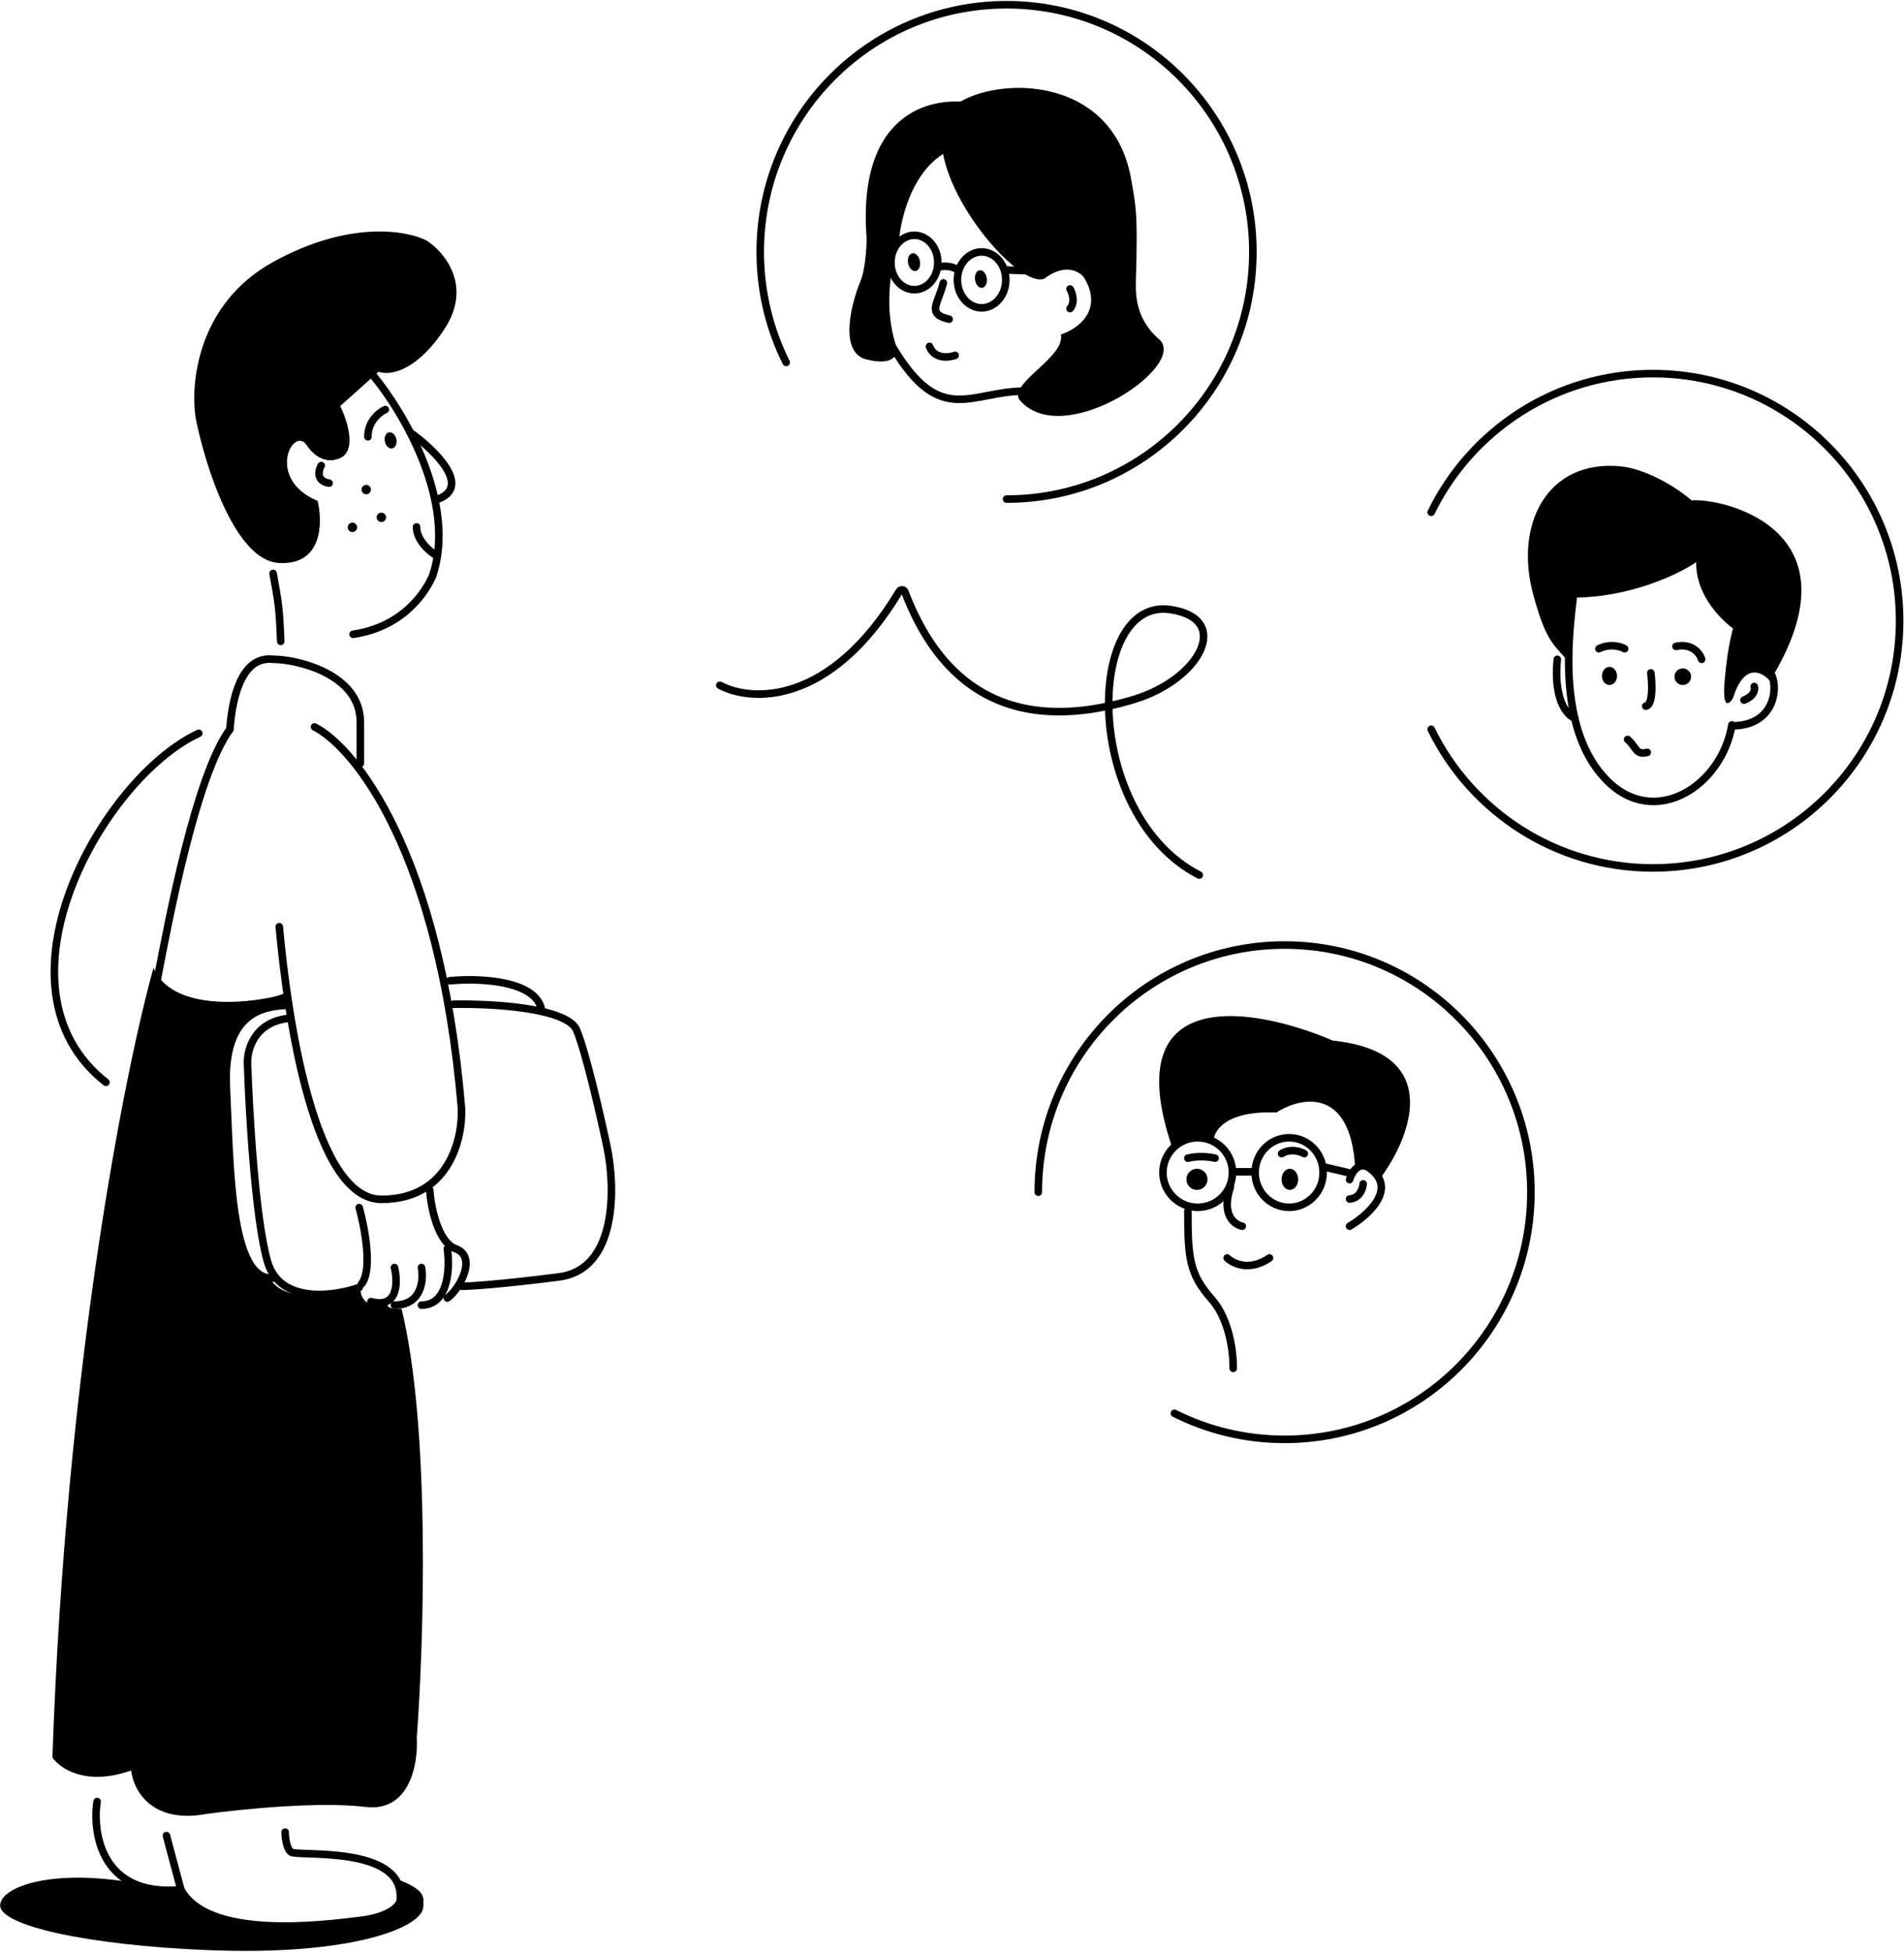 <svg width="1260" height="1291" viewBox="0 0 1260 1291" fill="none" xmlns="http://www.w3.org/2000/svg">
<path d="M1014.77 393.818C1022.79 422.738 1026.81 425.301 1038.48 438.113C1038.48 425.451 1040.65 404.196 1040.65 395.346C1078.87 395.346 1111.13 379.688 1122.48 371.859C1122.08 398.41 1146.88 415.77 1146.88 415.77C1146.88 415.77 1143.32 426.492 1141.29 450.49C1139.67 469.688 1144.34 465.978 1146.88 461.723C1154.2 438.032 1166.2 444.363 1171.28 450.49C1233.66 348.79 1137.73 329.14 1119.44 331.012C1105.61 319.166 1086.33 309.883 1072.77 308.522C1023.89 303.611 1001.75 346.925 1014.77 393.818Z" fill="black"/>
<path d="M1146.1 479.553C1139.5 519.737 1095.17 548.631 1063.19 516.08C1031.2 483.529 1037.6 423.945 1041.02 396.141" stroke="black" stroke-width="5" stroke-linecap="round"/>
<path d="M1172.7 447.141C1176.81 457.402 1172.96 480.141 1146.1 480.141" stroke="black" stroke-width="5" stroke-linecap="round"/>
<path d="M1160.9 454.141C1161.52 455.998 1161.03 460.398 1154.1 463.141" stroke="black" stroke-width="5" stroke-linecap="round"/>
<path d="M1042.1 475.141C1034.06 471.473 1028.39 457.891 1030.57 436.141" stroke="black" stroke-width="5" stroke-linecap="round"/>
<path d="M1090.1 497.707C1082.43 499.763 1082.92 494.105 1077.1 489.141" stroke="black" stroke-width="5" stroke-linecap="round"/>
<ellipse rx="5" ry="6" transform="matrix(-1 0 0 1 1065.1 447.141)" fill="black"/>
<circle r="5.5" transform="matrix(-1 0 0 1 1113.6 447.641)" fill="black"/>
<path d="M1126.1 436.141C1124.93 432.339 1119.9 425.305 1109.1 427.586" stroke="black" stroke-width="5" stroke-linecap="round"/>
<path d="M1075.1 429.141C1072.52 427.631 1065.52 425.518 1058.1 429.141" stroke="black" stroke-width="5" stroke-linecap="round"/>
<path d="M1092.45 445.141C1093.39 452.148 1094.02 466.358 1089.1 467.141" stroke="black" stroke-width="5" stroke-linecap="round"/>
<path d="M816.085 905.141C816.315 895.566 813.81 873.049 801.954 859.579C787.133 842.741 786.099 832.506 786.099 801.141" stroke="black" stroke-width="5" stroke-linecap="round"/>
<path d="M822.099 811.141C816.871 810.153 807.983 803.571 814.257 785.141" stroke="black" stroke-width="5" stroke-linecap="round"/>
<path d="M893.099 811.141C905.529 803.814 925.48 785.814 905.84 772.429C903.147 770.46 896.828 769.279 893.099 780.302" stroke="black" stroke-width="5" stroke-linecap="round"/>
<path d="M902.099 783.141C901.892 786.266 899.803 792.641 893.099 793.141" stroke="black" stroke-width="5" stroke-linecap="round"/>
<path d="M863.099 763.141C860.535 761.631 853.945 759.518 848.099 763.141" stroke="black" stroke-width="5" stroke-linecap="round"/>
<path d="M804.099 766.141C801.022 765.386 793.115 764.33 786.099 766.141" stroke="black" stroke-width="5" stroke-linecap="round"/>
<path d="M881.914 688.334C956.265 696.108 933.547 752.777 912.894 780.141C908.675 770.759 900.37 770.424 896.745 771.429C893.317 718.624 860.602 725.749 844.673 735.913C811.452 734.572 803.147 747.863 803.147 754.676C788.747 745.544 776.553 756.266 775.565 758.611C738.653 649.248 831.38 666.555 881.914 688.334Z" fill="black"/>
<path d="M830.599 775.641C830.599 788.39 840.719 798.641 853.099 798.641C865.479 798.641 875.599 788.39 875.599 775.641C875.599 762.891 865.479 752.641 853.099 752.641C840.719 752.641 830.599 762.891 830.599 775.641Z" stroke="black" stroke-width="5"/>
<ellipse rx="5.5" ry="7" transform="matrix(-1 0 0 1 853.599 780.141)" fill="black"/>
<circle r="23" transform="matrix(-1 0 0 1 792.599 775.641)" stroke="black" stroke-width="5"/>
<circle r="7" transform="matrix(-1 0 0 1 792.099 780.141)" fill="black"/>
<path d="M816.099 775.141H829.099" stroke="black" stroke-width="5" stroke-linecap="round"/>
<path d="M877.099 772.141L894.099 776.141" stroke="black" stroke-width="5" stroke-linecap="round"/>
<path d="M812.099 832.141C815.942 835.914 826.923 841.196 840.099 832.141" stroke="black" stroke-width="5" stroke-linecap="round"/>
<path d="M639.185 96.396C608.07 100.907 596.835 139.054 595.106 157.564C586.221 186.934 587.008 211.321 593.271 229.578C594.315 234.205 591.822 242.332 573.499 237.82C555.176 233.309 562.983 201.813 569.178 186.63C572.635 178.647 573.499 163.927 573.499 157.564C566.93 71.841 619.162 62.558 646.099 68.631C637.802 74.184 638.032 89.454 639.185 96.396Z" fill="black"/>
<path d="M748.243 116.813C734.746 47.181 653.765 50.226 629.383 71.551C601.954 106.367 672.051 192.538 691.208 184.269C704.791 173.824 714.985 179.482 717.766 184.269C730.305 205.855 712.541 217.925 702.092 221.262C704.878 236.233 669.003 252.596 674.228 263.912C702.092 299.163 787.426 241.716 766.964 224.308C750.593 210.382 751.479 192.539 751.725 184.269C753.032 140.314 751.725 136.833 748.243 116.813Z" fill="black"/>
<path d="M628.099 211.141C612.818 207.712 620.883 200.855 624.279 187.141" stroke="black" stroke-width="5" stroke-linecap="round"/>
<ellipse rx="3.97" ry="5.955" transform="matrix(-0.982 0.191 0.191 0.982 604.859 173.401)" fill="black"/>
<ellipse rx="3.918" ry="5.876" transform="matrix(-0.989 0.149 0.149 0.989 649.148 184.589)" fill="black"/>
<path d="M708.099 191.141C709.608 193.741 711.721 199.981 708.099 204.141" stroke="black" stroke-width="5" stroke-linecap="round"/>
<path d="M678.099 258.737C642.352 258.737 622.54 282.567 591.099 230.141" stroke="black" stroke-width="5" stroke-linecap="round"/>
<path d="M632.099 235.075C623.806 237.814 617.172 235.075 615.099 229.141" stroke="black" stroke-width="5" stroke-linecap="round"/>
<path d="M633.599 185.141C633.599 195.665 641.051 203.641 649.599 203.641C658.147 203.641 665.599 195.665 665.599 185.141C665.599 174.616 658.147 166.641 649.599 166.641C641.051 166.641 633.599 174.616 633.599 185.141Z" stroke="black" stroke-width="5"/>
<path d="M589.599 173.641C589.599 183.897 596.834 191.641 605.099 191.641C613.364 191.641 620.599 183.897 620.599 173.641C620.599 163.384 613.364 155.641 605.099 155.641C596.834 155.641 589.599 163.384 589.599 173.641Z" stroke="black" stroke-width="5"/>
<path d="M622.099 176.427C624.813 175.911 631.013 175.73 634.099 179.141" stroke="black" stroke-width="5" stroke-linecap="round"/>
<path d="M665.649 178.602L679.089 179.035" stroke="black" stroke-width="5" stroke-linecap="round"/>
<path d="M184.425 372.399C213.422 374.184 213.68 345.797 210.185 331.382C175.308 316.689 194.15 281.218 202.978 294.506C210.04 305.136 218.818 305.201 222.326 303.904C237.083 301.022 230.348 279.176 225.135 268.613L250.534 245.889C257.105 248.518 274.992 246.595 293.986 217.871C312.98 189.148 294.164 166.771 282.383 159.173C269.352 152.343 230.765 145.613 180.671 173.329C130.576 201.045 125.74 254.02 129.584 277.043C135.782 308.084 155.428 370.614 184.425 372.399Z" fill="black"/>
<path d="M246.788 248.195C266.677 272.106 302.443 332.077 286.389 380.679C281.609 391.794 266.824 414.692 233.676 419.591" stroke="black" stroke-width="5" stroke-linecap="round"/>
<path d="M180.723 379.32C184.259 398.682 184.912 402.262 185.762 424.234" stroke="black" stroke-width="5" stroke-linecap="round"/>
<path d="M271.362 286.004C287.082 297.203 312.74 321.74 289.594 330.297" stroke="black" stroke-width="5" stroke-linecap="round"/>
<path d="M254.968 270.918C251.088 272.658 243.359 278.703 243.475 288.959" stroke="black" stroke-width="5" stroke-linecap="round"/>
<path d="M212.562 307.973C210.712 311.263 209.168 318.194 217.787 319.605" stroke="black" stroke-width="5" stroke-linecap="round"/>
<path d="M287.362 366.527C283.435 363.994 275.595 356.855 275.652 348.559" stroke="black" stroke-width="5" stroke-linecap="round"/>
<path d="M241.637 326.877C239.966 326.479 238.934 324.802 239.331 323.132C239.729 321.461 241.407 320.429 243.078 320.827C244.75 321.224 245.782 322.901 245.384 324.572C244.987 326.242 243.309 327.274 241.637 326.877Z" fill="black"/>
<path d="M259.621 296.632C257.519 297.076 255.311 295.053 254.689 292.113C254.067 289.172 255.265 286.429 257.367 285.984C259.468 285.54 261.676 287.563 262.298 290.503C262.921 293.444 261.722 296.187 259.621 296.632Z" fill="black"/>
<path d="M251.655 345.244C249.984 344.846 248.951 343.169 249.349 341.499C249.747 339.828 251.425 338.796 253.096 339.194C254.768 339.592 255.8 341.268 255.402 342.939C255.004 344.61 253.327 345.642 251.655 345.244Z" fill="black"/>
<path d="M232.488 351.869C230.817 351.471 229.784 349.794 230.182 348.124C230.58 346.453 232.258 345.421 233.929 345.819C235.601 346.217 236.633 347.893 236.235 349.564C235.837 351.235 234.16 352.267 232.488 351.869Z" fill="black"/>
<path d="M101.587 640.223C113.409 668.208 160.957 664.321 183.253 658.88L191.809 655.77V665.099L176.253 668.208C167.957 670.798 151.053 681.424 149.809 703.19C148.253 730.398 155.253 803.472 158.364 822.906C160.853 838.454 172.884 844.413 178.586 845.45C187.297 862.241 222.142 857.628 238.475 853.224C239.72 865.04 250.402 863.847 255.586 861.775C256.209 866.128 262.586 866.18 265.697 865.662C284.986 944.021 280.475 1087.47 275.809 1149.4C276.846 1166.25 271.453 1199 241.586 1195.27C211.72 1191.54 159.142 1196.82 136.587 1199.93C99.876 1206.77 88.105 1183.61 86.809 1171.17C56.942 1181.74 39.624 1169.87 34.698 1162.62C43.409 904.531 82.92 706.817 101.587 640.223Z" fill="black"/>
<path d="M137.766 1290.01C234.21 1293.9 280.099 1274.56 280.099 1261.25C280.099 1255.81 283.21 1250.37 261.432 1242.59C270.766 1255.29 267.344 1279.44 178.988 1274.46C164.728 1275.24 132.632 1271.51 118.321 1250.37H111.321C41.321 1232.49 0.099 1247.16 0.099 1260.47C0.099 1273.78 57.655 1286.78 137.766 1290.01Z" fill="black"/>
<path d="M188.697 1211.93C188.697 1215.3 189.475 1222.66 192.586 1225.15C196.475 1228.26 266.475 1220.48 264.92 1255.47C265.697 1260.39 257.92 1267.9 239.253 1270.24C212.998 1273.52 137.738 1283.09 119.691 1250.03L110.142 1214.27" stroke="black" stroke-width="5" stroke-linecap="round"/>
<path d="M119.691 1250.03C67.597 1255 61.027 1213.23 64.253 1191.72" stroke="black" stroke-width="5" stroke-linecap="round"/>
<path d="M131.543 485.086C67.766 514.626 -10.012 652.999 70.099 715.967" stroke="black" stroke-width="5" stroke-linecap="round"/>
<path d="M208.142 480.859C234.587 494.334 291.054 563.572 305.365 732.729C306.402 752.941 297.276 793.365 252.476 793.365C207.676 793.365 190.254 672.871 184.809 613.013" stroke="black" stroke-width="5" stroke-linecap="round"/>
<path d="M103.92 648.77C111.698 608.087 129.743 512.885 152.143 482.412C153.439 464.532 158.766 433.778 180.544 436.11C196.877 436.11 238.476 446.031 238.476 477.748V504.956" stroke="black" stroke-width="5" stroke-linecap="round"/>
<path d="M284.365 787.145C285.143 798.286 289.654 821.66 301.476 826.013C316.254 831.455 303.809 853.222 296.031 858.663" stroke="black" stroke-width="5" stroke-linecap="round"/>
<path d="M296.032 826.016C297.847 838.454 296.965 863.33 278.92 863.33" stroke="black" stroke-width="5" stroke-linecap="round"/>
<path d="M278.921 838.453C280.476 846.745 279.076 863.329 261.032 863.329" stroke="black" stroke-width="5" stroke-linecap="round"/>
<path d="M261.032 838.453C263.365 848.04 263.521 865.972 245.476 860.997" stroke="black" stroke-width="5" stroke-linecap="round"/>
<path d="M237.698 798.805C241.327 811.76 246.72 840.006 239.253 849.334" stroke="black" stroke-width="5" stroke-linecap="round"/>
<path d="M299.92 664.32C324.55 663.803 375.365 666.497 381.587 681.423C387.809 696.348 397.661 739.466 401.809 759.16C407.254 785.591 408.498 839.696 369.92 844.672C331.343 849.647 310.032 850.891 305.365 850.891" stroke="black" stroke-width="5" stroke-linecap="round"/>
<path d="M188.698 665.098C173.402 665.875 147.476 670.539 149.809 719.514C152.31 772.006 152.142 847.781 180.92 845.449" stroke="black" stroke-width="5" stroke-linecap="round"/>
<path d="M237.698 851.668C220.847 857.627 185.12 862.551 177.031 834.565C168.942 806.58 164.847 735.839 163.809 703.966C163.291 694.896 168.009 676.136 191.031 673.648" stroke="black" stroke-width="5" stroke-linecap="round"/>
<path d="M297.586 648.771C315.993 646.957 353.898 648.149 358.253 667.428" stroke="black" stroke-width="5" stroke-linecap="round"/>
<path d="M687.099 788.641C687.099 698.342 760.077 625.141 850.099 625.141C940.122 625.141 1013.1 698.342 1013.1 788.641C1013.1 878.939 940.122 952.141 850.099 952.141C823.901 952.141 799.146 945.941 777.213 934.924" stroke="black" stroke-width="5" stroke-linecap="round"/>
<path d="M666.099 330.141C756.122 330.141 829.099 256.939 829.099 166.641C829.099 76.342 756.122 3.141 666.099 3.141C576.077 3.141 503.099 76.342 503.099 166.641C503.099 192.92 509.28 217.75 520.263 239.75" stroke="black" stroke-width="5" stroke-linecap="round"/>
<path d="M947.099 338.86C973.644 284.545 1029.38 247.141 1093.83 247.141C1184 247.141 1257.1 320.342 1257.1 410.641C1257.1 500.939 1184 574.141 1093.83 574.141C1029.38 574.141 973.644 536.737 947.099 482.421" stroke="black" stroke-width="5" stroke-linecap="round"/>
<path d="M476.367 453.324C497.101 464.426 549.422 467.14 595.099 391.201C595.974 389.746 598.191 389.896 598.8 391.482C614.485 432.391 651.164 492.807 750.648 462.61C793.702 449.542 815.917 409.382 774.504 403.221C718.148 394.836 716.204 539.115 793.634 578.863" stroke="black" stroke-width="5" stroke-linecap="round"/>
</svg>
